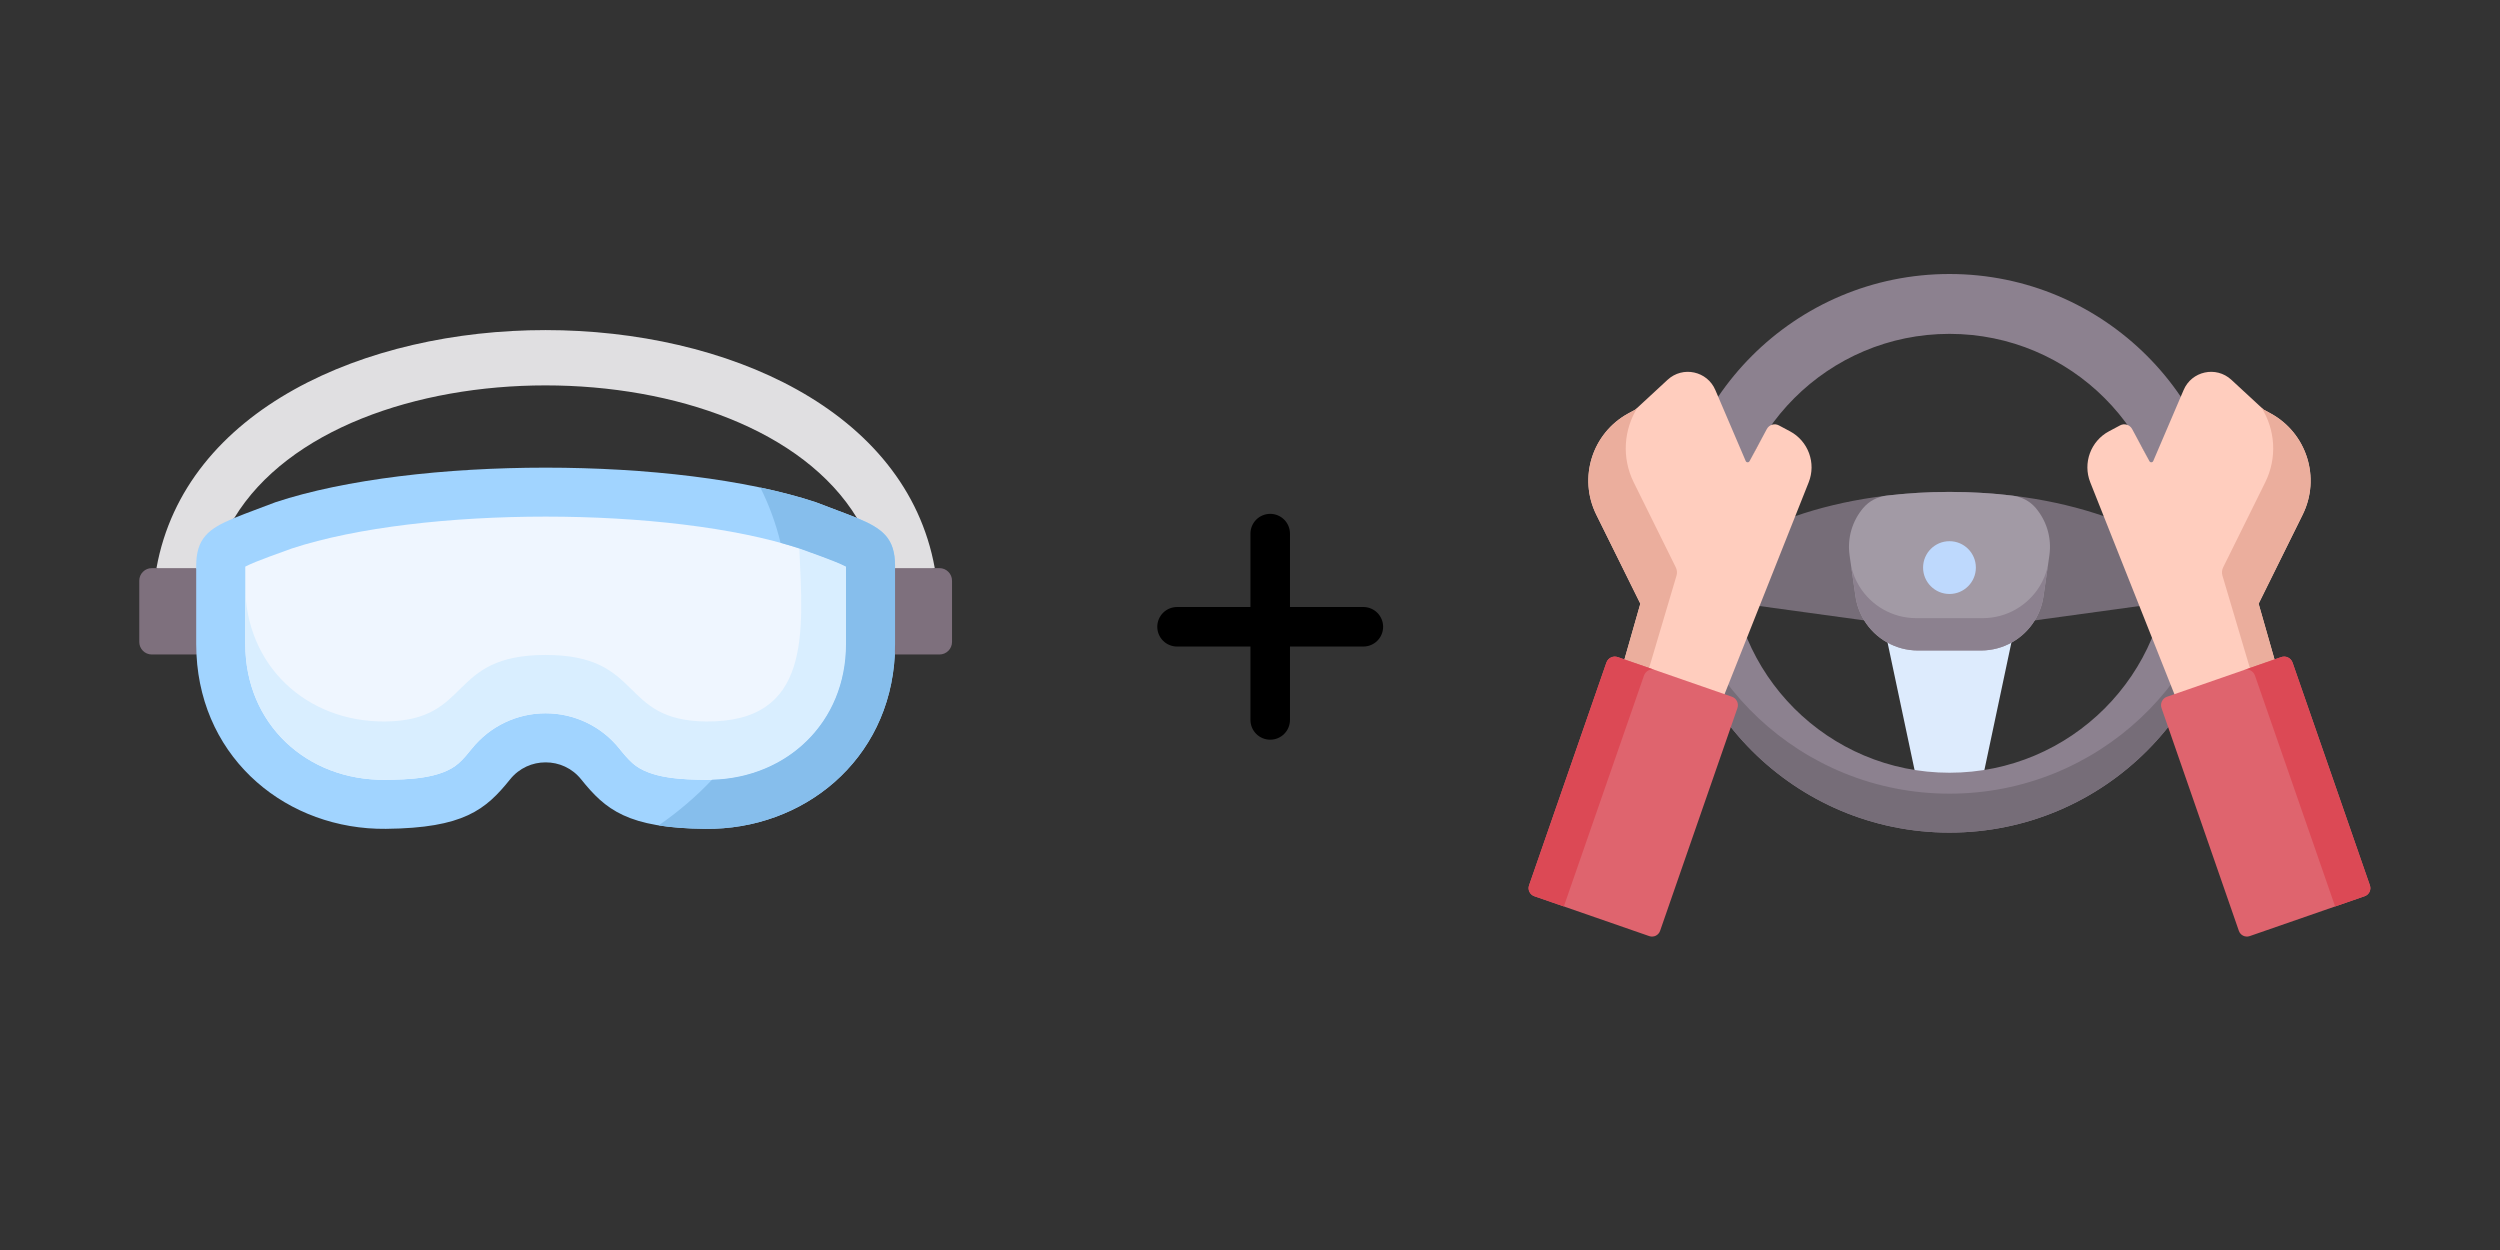 <?xml version="1.0" encoding="UTF-8" standalone="no"?>
<svg
   xmlns:dc="http://purl.org/dc/elements/1.1/"
   xmlns:cc="http://creativecommons.org/ns#"
   xmlns:rdf="http://www.w3.org/1999/02/22-rdf-syntax-ns#"
   xmlns:svg="http://www.w3.org/2000/svg"
   xmlns="http://www.w3.org/2000/svg"
   width="500"
   height="250"
   viewBox="0 0 132.292 66.146"
   version="1.1"
   id="svg8">
  <rect x="0" y="0" width="132.292" height="66.146" fill="#333333" stroke="none"/>
  <defs
     id="defs2">
    <rect
       id="rect4959"
       height="36.794"
       width="38.447"
       y="12.816"
       x="87.437" />
    <rect
       id="rect3591"
       height="32.246"
       width="36.587"
       y="17.57"
       x="2.687" />
    <rect
       x="33.262"
       y="1.89"
       width="32.128"
       height="25.608"
       id="rect952" />
    <rect
       x="23.718"
       y="3.024"
       width="21.45"
       height="20.127"
       id="rect946" />
    <rect
       id="rect952-5"
       height="25.608"
       width="32.128"
       y="1.89"
       x="33.262" />
    <rect
       id="rect1246"
       height="25.608"
       width="32.128"
       y="1.89"
       x="33.262" />
    <rect
       id="rect2592"
       height="20.127"
       width="21.45"
       y="3.024"
       x="23.718" />
    <rect
       x="23.718"
       y="3.024"
       width="21.45"
       height="20.127"
       id="rect2600" />
    <rect
       id="rect2608"
       height="20.127"
       width="21.45"
       y="3.024"
       x="23.718" />
    <rect
       x="2.687"
       y="17.57"
       width="36.587"
       height="32.246"
       id="rect3591-5" />
    <rect
       x="2.687"
       y="17.57"
       width="36.587"
       height="32.246"
       id="rect4205" />
  </defs>
  <g
     transform="matrix(0.527,0,0,0.527,35.27,60.379)"
     id="g4438">
    <path
       style="fill:none;stroke:#000000;stroke-width:3.969;stroke-linecap:round;stroke-linejoin:miter;stroke-miterlimit:4;stroke-dasharray:none;stroke-opacity:1"
       d="m 60.617,-60.991 v 18.709"
       id="path4434" />
    <path
       id="path4436"
       d="M 69.971,-51.636 H 51.262"
       style="fill:none;stroke:#000000;stroke-width:3.969;stroke-linecap:round;stroke-linejoin:miter;stroke-miterlimit:4;stroke-dasharray:none;stroke-opacity:1" />
  </g>
  <g
     transform="matrix(0.084,0,0,0.084,7.37,9.16)"
     id="g5124">
    <g
       id="g5098">
      <path
         clip-rule="evenodd"
         d="m 59.835,217.286 c 67.661,-111.438 324.523,-111.351 392.271,-0.029 5.548,27.042 12.615,24.005 12.615,42.987 l 36.415,-11.389 C 465.159,49.02 46.781,48.815 10.833,248.855 l 29.786,18.077 c 2.688,1.634 1.666,-35.804 19.216,-49.646 z"
         fill="#e0dfe1"
         fill-rule="evenodd"
         id="path5096" />
    </g>
    <g
       id="g5102">
      <path
         clip-rule="evenodd"
         d="m 0,256.739 v 38.635 c 0,4.351 3.533,7.885 7.885,7.885 H 36.036 L 63.357,279.694 35.861,248.854 H 10.834 7.885 C 3.533,248.855 0,252.388 0,256.739 Z"
         fill="#7e707d"
         fill-rule="evenodd"
         id="path5100" />
    </g>
    <g
       id="g5106">
      <path
         clip-rule="evenodd"
         d="M 59.835,217.286 C 43.482,224.003 35.86,230.164 35.86,247.482 v 1.373 28.181 19.683 c 0,2.19 0.058,4.38 0.175,6.541 3.358,67.108 57.995,110.474 119.32,109.832 49.03,-0.496 62.872,-12.032 78.262,-31.189 5.753,-7.155 14.075,-10.717 22.369,-10.688 8.323,-0.029 16.616,3.534 22.369,10.688 15.389,19.157 29.26,30.692 78.262,31.189 61.324,0.642 115.991,-42.724 119.349,-109.832 0.088,-2.161 0.146,-4.351 0.146,-6.541 v -19.683 -28.181 -1.373 c 0,-17.347 -7.622,-23.479 -24.004,-30.225 h -0.029 c -7.008,-2.891 -15.623,-5.899 -25.931,-9.929 -87.781,-29.028 -252.54,-29.028 -340.321,0 -8.617,3.358 -17.436,6.425 -25.992,9.958 z"
         fill="#a1d4ff"
         fill-rule="evenodd"
         id="path5104" />
    </g>
    <g
       id="g5110">
      <path
         clip-rule="evenodd"
         d="m 66.785,247.891 v 48.827 c 0,50.346 38.722,86.002 88.249,85.477 13.813,-0.146 35.13,-0.555 46.198,-10.455 3.037,-2.716 5.753,-6.016 8.293,-9.199 11.36,-14.105 28.355,-22.253 46.46,-22.253 18.105,0 35.13,8.148 46.461,22.253 2.541,3.183 5.286,6.483 8.323,9.199 11.068,9.9 32.385,10.309 46.168,10.455 49.527,0.526 88.278,-35.131 88.278,-85.477 v -48.827 c -7.008,-3.65 -23.07,-9.053 -29.406,-11.448 -81.737,-26.721 -237.909,-26.721 -319.617,0 -6.337,2.395 -22.428,7.798 -29.407,11.448 z"
         fill="#eff6ff"
         fill-rule="evenodd"
         id="path5108" />
    </g>
    <g
       id="g5114">
      <path
         clip-rule="evenodd"
         d="m 476.111,248.855 -9.954,27.202 c 0,0 9.895,25.041 9.808,27.202 h 28.151 c 4.322,0 7.885,-3.534 7.885,-7.885 v -38.635 c 0,-4.351 -3.563,-7.885 -7.885,-7.885 h -2.979 -25.026 z"
         fill="#7e707d"
         fill-rule="evenodd"
         id="path5112" />
    </g>
    <g
       id="g5118">
      <path
         clip-rule="evenodd"
         d="m 66.785,296.718 c 0,50.346 38.722,86.002 88.249,85.477 13.813,-0.146 35.13,-0.555 46.198,-10.455 3.037,-2.716 5.753,-6.016 8.293,-9.199 11.36,-14.105 28.355,-22.253 46.46,-22.253 18.105,0 35.13,8.148 46.461,22.253 2.541,3.183 5.286,6.483 8.323,9.199 11.068,9.9 32.385,10.309 46.168,10.455 49.527,0.526 88.278,-35.131 88.278,-85.477 v -36.766 -12.061 c -7.008,-3.65 -23.07,-9.053 -29.406,-11.448 2.336,52.711 7.914,109.715 -58.871,109.014 -55.017,-0.584 -38.78,-41.906 -100.952,-41.906 -62.172,0 -45.935,41.322 -100.952,41.906 -49.527,0.526 -88.249,-35.131 -88.249,-85.506 z"
         fill="#d9eeff"
         fill-rule="evenodd"
         id="path5116" />
    </g>
    <g
       id="g5122">
      <path
         clip-rule="evenodd"
         d="m 445.215,296.718 c 0,49.032 -36.736,84.133 -84.423,85.448 -9.929,10.542 -21.201,20.179 -33.641,28.765 8.177,1.314 17.813,2.044 29.465,2.161 61.324,0.642 115.991,-42.724 119.349,-109.832 0.088,-2.161 0.146,-4.351 0.146,-6.541 v -19.683 -20.354 -7.826 -1.373 c 0,-17.347 -7.622,-23.479 -24.004,-30.225 h -0.029 c -7.008,-2.891 -15.623,-5.899 -25.931,-9.929 -10.6,-3.504 -22.34,-6.6 -34.897,-9.257 5.548,11.126 9.841,22.778 12.732,34.839 4.088,1.11 8.031,2.307 11.827,3.534 6.337,2.395 22.398,7.797 29.406,11.448 v 12.061 z"
         fill="#86beec"
         fill-rule="evenodd"
         id="path5120" />
    </g>
  </g>
  <g
     transform="matrix(0.087,0,0,0.087,80.888,9.758)"
     id="g5217">
    <path
       d="m 212.751,252.292 28.43,134.202 h 29.638 l 28.43,-134.202 z"
       fill="#ddebfd"
       id="path5187" />
    <path
       d="m 397.182,222.222 -10.15,-35.174 -9.167,8.816 c -7.338,7.057 -18.02,9.428 -27.633,6.074 -14.862,-5.186 -31.379,-9.182 -49.055,-11.724 -14.383,-2.061 -29.535,-3.166 -45.178,-3.166 -15.643,0 -30.795,1.105 -45.178,3.166 -17.676,2.541 -34.193,6.537 -49.055,11.724 -9.613,3.355 -20.294,0.984 -27.633,-6.074 l -9.167,-8.816 -10.15,35.174 v 30.709 l 105.606,14.496 h 71.152 L 397.18,252.931 v -30.709 z"
       fill="#766d78"
       id="path5189" />
    <path
       d="m 316.75,225.706 -3.58,24.844 c -0.769,5.337 -2.617,10.286 -5.292,14.641 -6.81,11.075 -19.035,18.305 -32.746,18.305 h -38.264 c -13.711,0 -25.936,-7.23 -32.746,-18.305 -2.675,-4.355 -4.523,-9.304 -5.292,-14.641 l -3.58,-24.844 c -1.563,-10.886 1.797,-21.21 8.282,-28.889 3.575,-4.234 8.695,-6.852 14.197,-7.512 12.299,-1.475 25.112,-2.257 38.271,-2.257 13.16,0 25.972,0.782 38.271,2.257 5.502,0.66 10.621,3.279 14.197,7.512 6.485,7.679 9.845,18.003 8.282,28.889 z"
       fill="#a29aa5"
       id="path5191" />
    <path
       d="m 310.812,244.48 c -7.195,11.701 -20.111,19.34 -34.598,19.34 h -40.428 c -14.486,0 -27.403,-7.639 -34.598,-19.34 -2.316,-3.77 -4.032,-7.966 -5.028,-12.459 l 2.67,18.528 c 0.769,5.337 2.617,10.286 5.292,14.641 6.81,11.075 19.035,18.305 32.746,18.305 h 38.264 c 13.711,0 25.936,-7.23 32.746,-18.305 2.675,-4.355 4.523,-9.304 5.292,-14.641 l 2.67,-18.528 c -0.996,4.493 -2.713,8.69 -5.028,12.459 z"
       fill="#8c818f"
       id="path5193" />
    <circle
       cx="256"
       cy="233.065"
       fill="#bed9fd"
       r="16.053"
       id="circle5195" />
    <path
       d="m 256,54.497 c -93.823,0 -169.881,76.058 -169.881,169.881 0,93.823 76.058,169.88 169.881,169.88 93.823,0 169.881,-76.058 169.881,-169.88 C 425.881,130.556 349.823,54.497 256,54.497 Z m 0,303.35 c -73.713,0 -133.469,-59.756 -133.469,-133.47 0,-73.714 59.756,-133.469 133.469,-133.469 73.713,0 133.469,59.756 133.469,133.47 0,73.714 -59.756,133.469 -133.469,133.469 z"
       fill="#8c818f"
       id="path5197" />
    <path
       d="m 256,370.576 c -89.841,0 -163.382,-69.743 -169.463,-158.039 -0.27,3.913 -0.418,7.86 -0.418,11.841 0,93.823 76.058,169.881 169.881,169.881 93.823,0 169.881,-76.059 169.881,-169.881 0,-3.982 -0.148,-7.928 -0.418,-11.841 C 419.382,300.833 345.841,370.576 256,370.576 Z"
       fill="#766d78"
       id="path5199" />
    <path
       d="M 67.977,255.03 41.183,200.881 c -11.1,-22.432 -2.493,-49.627 19.492,-61.588 l 4.253,-2.314 19.628,-18.145 c 9.262,-8.562 24.219,-5.3 29.074,6.342 l 18.425,43.071 c 0.425,0.993 1.81,1.056 2.322,0.104 l 10.538,-19.567 c 1.413,-2.627 4.684,-3.617 7.317,-2.215 l 6.725,3.582 c 11.161,5.945 16.072,19.329 11.404,31.082 L 107.513,339.493 49.55,319.588 Z"
       fill="#ffcdbe"
       id="path5201" />
    <path
       d="m 60.675,139.294 4.253,-2.314 1.293,-1.195 c -8.31,13.28 -9.71,30.404 -2.288,45.405 l 25.607,51.751 c 0.763,1.543 0.923,3.315 0.446,4.97 L 64.237,324.633 49.549,319.589 67.976,255.032 41.182,200.883 C 30.083,178.449 38.69,151.255 60.675,139.294 Z"
       fill="#ebae9d"
       id="path5203" />
    <path
       d="M 47.325,290.86 0.288,426.354 c -0.938,2.702 0.492,5.653 3.194,6.591 l 69.911,24.27 c 2.702,0.938 5.653,-0.492 6.591,-3.194 l 47.037,-135.494 c 0.983,-2.833 -0.516,-5.927 -3.349,-6.91 L 54.234,287.512 c -2.832,-0.984 -5.926,0.515 -6.909,3.348 z"
       fill="#df646e"
       id="path5205" />
    <path
       d="m 47.325,290.86 c 0.983,-2.833 4.077,-4.332 6.91,-3.349 l 22.495,7.809 c -2.638,-0.916 -5.574,0.638 -6.558,3.471 L 21.436,439.178 3.482,432.945 C 0.78,432.007 -0.65,429.056 0.288,426.354 Z"
       fill="#dc4955"
       id="path5207" />
    <path
       d="m 444.023,255.03 26.794,-54.149 c 11.1,-22.432 2.493,-49.627 -19.492,-61.588 l -4.253,-2.314 -19.628,-18.145 c -9.262,-8.562 -24.219,-5.3 -29.074,6.342 l -18.425,43.071 c -0.425,0.993 -1.81,1.056 -2.322,0.104 l -10.538,-19.567 c -1.413,-2.627 -4.684,-3.617 -7.317,-2.215 l -6.725,3.582 c -11.161,5.945 -16.072,19.329 -11.404,31.082 l 62.848,158.26 57.964,-19.907 z"
       fill="#ffcdbe"
       id="path5209" />
    <path
       d="m 451.325,139.294 -4.253,-2.314 -1.293,-1.195 c 8.31,13.28 9.71,30.404 2.288,45.405 l -25.607,51.751 c -0.763,1.543 -0.923,3.315 -0.446,4.97 l 25.749,86.722 14.688,-5.044 -18.427,-64.557 26.794,-54.149 c 11.099,-22.434 2.492,-49.628 -19.493,-61.589 z"
       fill="#ebae9d"
       id="path5211" />
    <path
       d="m 464.675,290.86 47.037,135.494 c 0.938,2.702 -0.492,5.653 -3.194,6.591 l -69.911,24.27 c -2.702,0.938 -5.653,-0.492 -6.591,-3.194 L 384.979,318.527 c -0.983,-2.833 0.516,-5.927 3.349,-6.91 l 69.438,-24.105 c 2.832,-0.984 5.926,0.515 6.909,3.348 z"
       fill="#df646e"
       id="path5213" />
    <path
       d="m 464.675,290.86 c -0.983,-2.833 -4.077,-4.332 -6.91,-3.349 l -22.495,7.809 c 2.638,-0.916 5.574,0.638 6.558,3.471 l 48.735,140.387 17.954,-6.233 c 2.702,-0.938 4.132,-3.889 3.194,-6.591 z"
       fill="#dc4955"
       id="path5215" />
  </g>
</svg>
